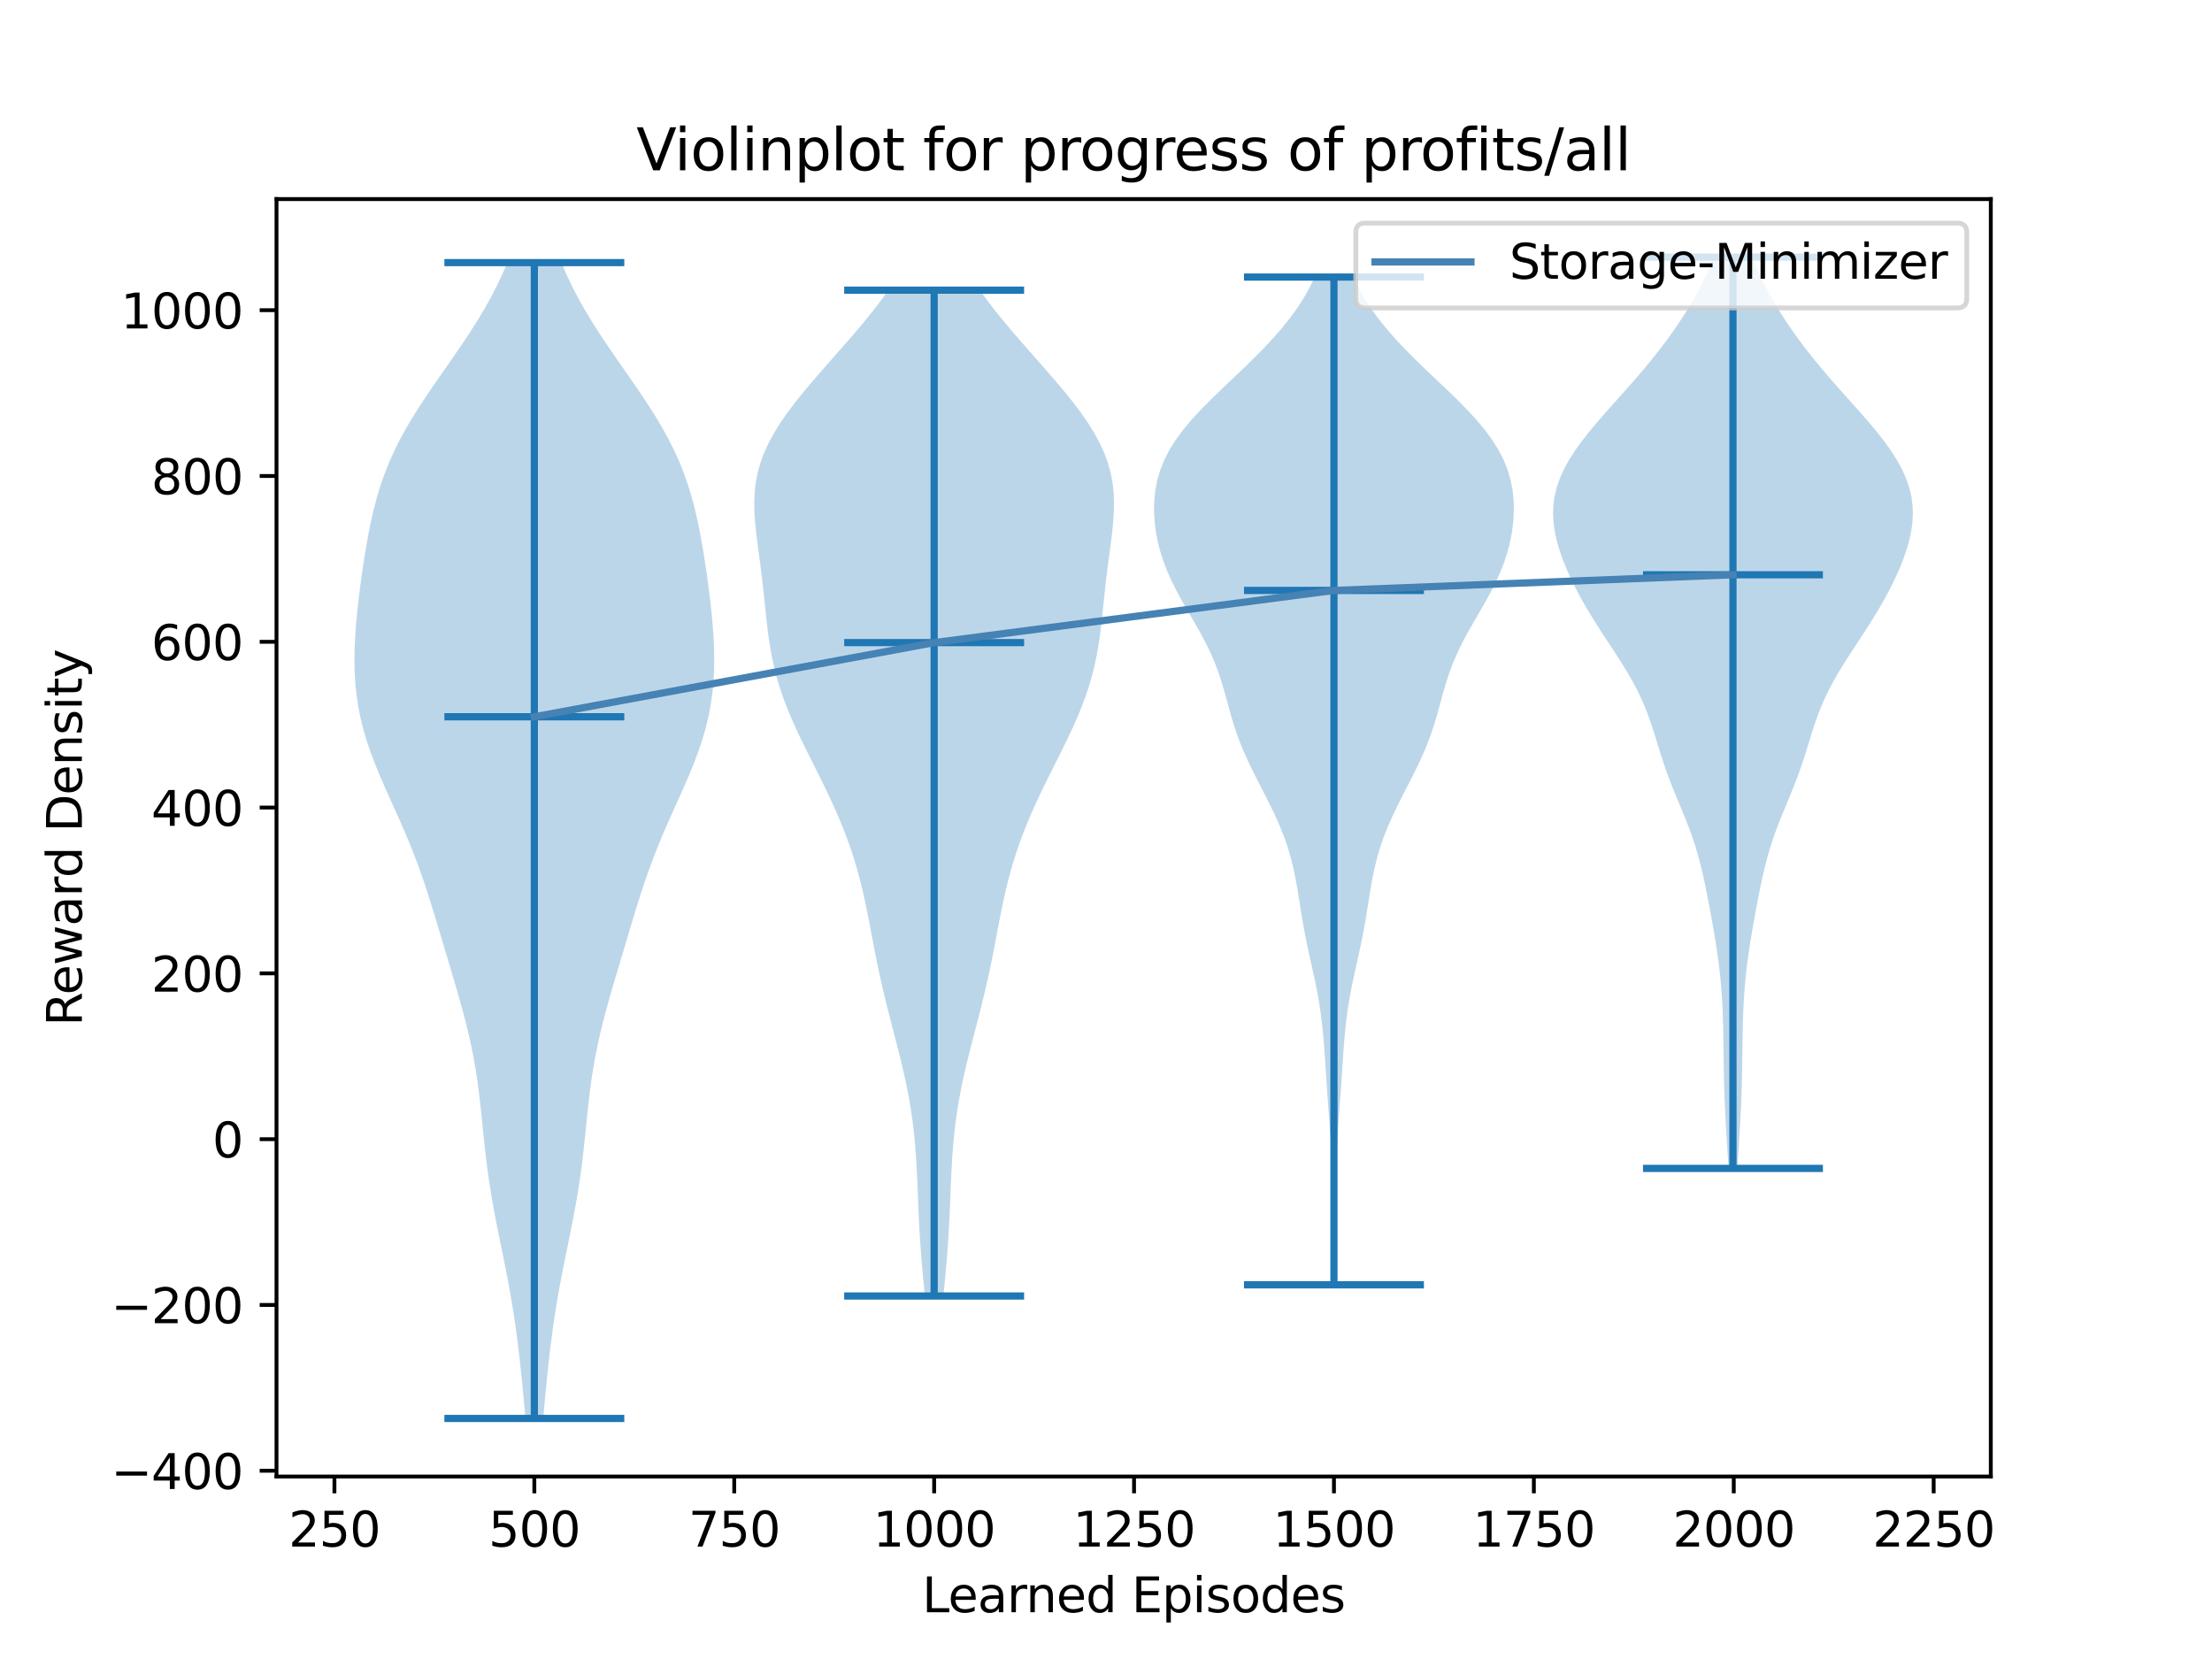 <?xml version="1.0" encoding="utf-8" standalone="no"?>
<!DOCTYPE svg PUBLIC "-//W3C//DTD SVG 1.1//EN"
  "http://www.w3.org/Graphics/SVG/1.1/DTD/svg11.dtd">
<svg xmlns:xlink="http://www.w3.org/1999/xlink" width="460.8pt" height="345.6pt" viewBox="0 0 460.8 345.6" xmlns="http://www.w3.org/2000/svg" version="1.1">
 <defs>
  <style type="text/css">*{stroke-linejoin: round; stroke-linecap: butt}</style>
 </defs>
 <g id="figure_1">
  <g id="patch_1">
   <path d="M 0 345.6 
L 460.8 345.6 
L 460.8 0 
L 0 0 
z
" style="fill: #ffffff"/>
  </g>
  <g id="axes_1">
   <g id="patch_2">
    <path d="M 57.6 307.584 
L 414.72 307.584 
L 414.72 41.472 
L 57.6 41.472 
z
" style="fill: #ffffff"/>
   </g>
   <g id="PolyCollection_1">
    <path d="M 113.164 295.488 
L 109.46 295.488 
L 109.244 293.056 
L 109.02 290.624 
L 108.785 288.192 
L 108.538 285.76 
L 108.275 283.327 
L 107.993 280.895 
L 107.686 278.463 
L 107.353 276.031 
L 106.99 273.599 
L 106.596 271.167 
L 106.172 268.735 
L 105.72 266.303 
L 105.246 263.87 
L 104.756 261.438 
L 104.259 259.006 
L 103.766 256.574 
L 103.285 254.142 
L 102.827 251.71 
L 102.399 249.278 
L 102.006 246.846 
L 101.652 244.413 
L 101.334 241.981 
L 101.049 239.549 
L 100.788 237.117 
L 100.539 234.685 
L 100.292 232.253 
L 100.03 229.821 
L 99.742 227.389 
L 99.415 224.956 
L 99.039 222.524 
L 98.608 220.092 
L 98.12 217.66 
L 97.575 215.228 
L 96.979 212.796 
L 96.338 210.364 
L 95.661 207.932 
L 94.96 205.499 
L 94.242 203.067 
L 93.517 200.635 
L 92.791 198.203 
L 92.064 195.771 
L 91.336 193.339 
L 90.602 190.907 
L 89.855 188.475 
L 89.084 186.042 
L 88.279 183.61 
L 87.43 181.178 
L 86.53 178.746 
L 85.575 176.314 
L 84.568 173.882 
L 83.516 171.45 
L 82.432 169.018 
L 81.335 166.585 
L 80.245 164.153 
L 79.186 161.721 
L 78.183 159.289 
L 77.256 156.857 
L 76.425 154.425 
L 75.703 151.993 
L 75.1 149.561 
L 74.618 147.128 
L 74.258 144.696 
L 74.012 142.264 
L 73.874 139.832 
L 73.833 137.4 
L 73.876 134.968 
L 73.991 132.536 
L 74.167 130.104 
L 74.392 127.671 
L 74.657 125.239 
L 74.954 122.807 
L 75.278 120.375 
L 75.628 117.943 
L 76.005 115.511 
L 76.414 113.079 
L 76.863 110.647 
L 77.365 108.214 
L 77.934 105.782 
L 78.584 103.35 
L 79.332 100.918 
L 80.191 98.486 
L 81.17 96.054 
L 82.277 93.622 
L 83.51 91.19 
L 84.864 88.757 
L 86.328 86.325 
L 87.883 83.893 
L 89.511 81.461 
L 91.185 79.029 
L 92.881 76.597 
L 94.574 74.165 
L 96.239 71.733 
L 97.853 69.3 
L 99.399 66.868 
L 100.86 64.436 
L 102.225 62.004 
L 103.485 59.572 
L 104.634 57.14 
L 105.671 54.708 
L 116.953 54.708 
L 116.953 54.708 
L 117.99 57.14 
L 119.139 59.572 
L 120.399 62.004 
L 121.764 64.436 
L 123.225 66.868 
L 124.771 69.3 
L 126.386 71.733 
L 128.05 74.165 
L 129.743 76.597 
L 131.439 79.029 
L 133.113 81.461 
L 134.741 83.893 
L 136.297 86.325 
L 137.76 88.757 
L 139.114 91.19 
L 140.348 93.622 
L 141.454 96.054 
L 142.433 98.486 
L 143.292 100.918 
L 144.04 103.35 
L 144.69 105.782 
L 145.259 108.214 
L 145.761 110.647 
L 146.21 113.079 
L 146.619 115.511 
L 146.996 117.943 
L 147.346 120.375 
L 147.67 122.807 
L 147.968 125.239 
L 148.232 127.671 
L 148.457 130.104 
L 148.633 132.536 
L 148.748 134.968 
L 148.791 137.4 
L 148.75 139.832 
L 148.612 142.264 
L 148.366 144.696 
L 148.006 147.128 
L 147.524 149.561 
L 146.921 151.993 
L 146.199 154.425 
L 145.368 156.857 
L 144.441 159.289 
L 143.438 161.721 
L 142.38 164.153 
L 141.29 166.585 
L 140.192 169.018 
L 139.108 171.45 
L 138.056 173.882 
L 137.049 176.314 
L 136.095 178.746 
L 135.194 181.178 
L 134.345 183.61 
L 133.54 186.042 
L 132.769 188.475 
L 132.022 190.907 
L 131.288 193.339 
L 130.56 195.771 
L 129.834 198.203 
L 129.107 200.635 
L 128.382 203.067 
L 127.665 205.499 
L 126.963 207.932 
L 126.287 210.364 
L 125.645 212.796 
L 125.049 215.228 
L 124.504 217.66 
L 124.016 220.092 
L 123.585 222.524 
L 123.209 224.956 
L 122.882 227.389 
L 122.594 229.821 
L 122.333 232.253 
L 122.085 234.685 
L 121.837 237.117 
L 121.575 239.549 
L 121.29 241.981 
L 120.973 244.413 
L 120.618 246.846 
L 120.226 249.278 
L 119.798 251.71 
L 119.339 254.142 
L 118.859 256.574 
L 118.365 259.006 
L 117.868 261.438 
L 117.379 263.87 
L 116.904 266.303 
L 116.452 268.735 
L 116.028 271.167 
L 115.634 273.599 
L 115.271 276.031 
L 114.938 278.463 
L 114.632 280.895 
L 114.349 283.327 
L 114.086 285.76 
L 113.839 288.192 
L 113.604 290.624 
L 113.38 293.056 
L 113.164 295.488 
z
" clip-path="url(#p24617e0f2f)" style="fill: #1f77b4; fill-opacity: 0.3"/>
   </g>
   <g id="PolyCollection_2">
    <path d="M 196.526 269.982 
L 192.673 269.982 
L 192.464 267.865 
L 192.262 265.749 
L 192.072 263.632 
L 191.897 261.516 
L 191.74 259.399 
L 191.602 257.282 
L 191.482 255.166 
L 191.379 253.049 
L 191.287 250.933 
L 191.202 248.816 
L 191.116 246.7 
L 191.022 244.583 
L 190.912 242.466 
L 190.777 240.35 
L 190.611 238.233 
L 190.407 236.117 
L 190.16 234 
L 189.869 231.884 
L 189.531 229.767 
L 189.147 227.65 
L 188.721 225.534 
L 188.257 223.417 
L 187.76 221.301 
L 187.237 219.184 
L 186.697 217.067 
L 186.147 214.951 
L 185.596 212.834 
L 185.052 210.718 
L 184.522 208.601 
L 184.011 206.485 
L 183.524 204.368 
L 183.06 202.251 
L 182.621 200.135 
L 182.201 198.018 
L 181.795 195.902 
L 181.394 193.785 
L 180.99 191.669 
L 180.571 189.552 
L 180.127 187.435 
L 179.648 185.319 
L 179.126 183.202 
L 178.552 181.086 
L 177.922 178.969 
L 177.232 176.853 
L 176.481 174.736 
L 175.67 172.619 
L 174.801 170.503 
L 173.879 168.386 
L 172.909 166.27 
L 171.9 164.153 
L 170.861 162.037 
L 169.804 159.92 
L 168.741 157.803 
L 167.687 155.687 
L 166.657 153.57 
L 165.666 151.454 
L 164.728 149.337 
L 163.857 147.221 
L 163.063 145.104 
L 162.354 142.987 
L 161.734 140.871 
L 161.202 138.754 
L 160.754 136.638 
L 160.38 134.521 
L 160.067 132.405 
L 159.802 130.288 
L 159.568 128.171 
L 159.348 126.055 
L 159.128 123.938 
L 158.897 121.822 
L 158.648 119.705 
L 158.381 117.589 
L 158.1 115.472 
L 157.818 113.355 
L 157.554 111.239 
L 157.33 109.122 
L 157.176 107.006 
L 157.12 104.889 
L 157.191 102.772 
L 157.416 100.656 
L 157.815 98.539 
L 158.401 96.423 
L 159.183 94.306 
L 160.158 92.19 
L 161.317 90.073 
L 162.644 87.956 
L 164.12 85.84 
L 165.722 83.723 
L 167.424 81.607 
L 169.203 79.49 
L 171.034 77.374 
L 172.894 75.257 
L 174.762 73.14 
L 176.618 71.024 
L 178.442 68.907 
L 180.217 66.791 
L 181.923 64.674 
L 183.546 62.558 
L 185.07 60.441 
L 204.13 60.441 
L 204.13 60.441 
L 205.653 62.558 
L 207.276 64.674 
L 208.983 66.791 
L 210.757 68.907 
L 212.581 71.024 
L 214.437 73.14 
L 216.305 75.257 
L 218.165 77.374 
L 219.996 79.49 
L 221.775 81.607 
L 223.477 83.723 
L 225.079 85.84 
L 226.555 87.956 
L 227.883 90.073 
L 229.041 92.19 
L 230.016 94.306 
L 230.798 96.423 
L 231.385 98.539 
L 231.783 100.656 
L 232.008 102.772 
L 232.079 104.889 
L 232.023 107.006 
L 231.869 109.122 
L 231.645 111.239 
L 231.381 113.355 
L 231.099 115.472 
L 230.818 117.589 
L 230.551 119.705 
L 230.302 121.822 
L 230.071 123.938 
L 229.851 126.055 
L 229.631 128.171 
L 229.397 130.288 
L 229.132 132.405 
L 228.819 134.521 
L 228.445 136.638 
L 227.997 138.754 
L 227.465 140.871 
L 226.845 142.987 
L 226.136 145.104 
L 225.343 147.221 
L 224.471 149.337 
L 223.534 151.454 
L 222.542 153.57 
L 221.512 155.687 
L 220.458 157.803 
L 219.396 159.92 
L 218.338 162.037 
L 217.299 164.153 
L 216.29 166.27 
L 215.321 168.386 
L 214.398 170.503 
L 213.529 172.619 
L 212.718 174.736 
L 211.967 176.853 
L 211.277 178.969 
L 210.647 181.086 
L 210.073 183.202 
L 209.551 185.319 
L 209.072 187.435 
L 208.628 189.552 
L 208.209 191.669 
L 207.805 193.785 
L 207.405 195.902 
L 206.998 198.018 
L 206.579 200.135 
L 206.139 202.251 
L 205.676 204.368 
L 205.188 206.485 
L 204.677 208.601 
L 204.147 210.718 
L 203.603 212.834 
L 203.052 214.951 
L 202.502 217.067 
L 201.962 219.184 
L 201.439 221.301 
L 200.942 223.417 
L 200.478 225.534 
L 200.052 227.65 
L 199.668 229.767 
L 199.33 231.884 
L 199.039 234 
L 198.792 236.117 
L 198.588 238.233 
L 198.422 240.35 
L 198.287 242.466 
L 198.177 244.583 
L 198.083 246.7 
L 197.997 248.816 
L 197.912 250.933 
L 197.82 253.049 
L 197.717 255.166 
L 197.597 257.282 
L 197.459 259.399 
L 197.302 261.516 
L 197.127 263.632 
L 196.937 265.749 
L 196.735 267.865 
L 196.526 269.982 
z
" clip-path="url(#p24617e0f2f)" style="fill: #1f77b4; fill-opacity: 0.3"/>
   </g>
   <g id="PolyCollection_3">
    <path d="M 278.323 267.651 
L 277.451 267.651 
L 277.457 265.53 
L 277.476 263.409 
L 277.504 261.289 
L 277.539 259.168 
L 277.575 257.048 
L 277.607 254.927 
L 277.629 252.806 
L 277.636 250.686 
L 277.625 248.565 
L 277.593 246.445 
L 277.536 244.324 
L 277.456 242.204 
L 277.352 240.083 
L 277.229 237.962 
L 277.088 235.842 
L 276.937 233.721 
L 276.78 231.601 
L 276.624 229.48 
L 276.471 227.359 
L 276.326 225.239 
L 276.185 223.118 
L 276.046 220.998 
L 275.9 218.877 
L 275.737 216.756 
L 275.545 214.636 
L 275.312 212.515 
L 275.03 210.395 
L 274.693 208.274 
L 274.305 206.154 
L 273.873 204.033 
L 273.412 201.912 
L 272.939 199.792 
L 272.473 197.671 
L 272.032 195.551 
L 271.623 193.43 
L 271.251 191.309 
L 270.906 189.189 
L 270.572 187.068 
L 270.227 184.948 
L 269.845 182.827 
L 269.4 180.707 
L 268.87 178.586 
L 268.241 176.465 
L 267.506 174.345 
L 266.665 172.224 
L 265.731 170.104 
L 264.719 167.983 
L 263.654 165.862 
L 262.564 163.742 
L 261.48 161.621 
L 260.432 159.501 
L 259.448 157.38 
L 258.548 155.259 
L 257.743 153.139 
L 257.031 151.018 
L 256.396 148.898 
L 255.81 146.777 
L 255.233 144.657 
L 254.624 142.536 
L 253.944 140.415 
L 253.161 138.295 
L 252.258 136.174 
L 251.234 134.054 
L 250.107 131.933 
L 248.907 129.812 
L 247.674 127.692 
L 246.452 125.571 
L 245.284 123.451 
L 244.205 121.33 
L 243.243 119.21 
L 242.414 117.089 
L 241.727 114.968 
L 241.183 112.848 
L 240.781 110.727 
L 240.522 108.607 
L 240.408 106.486 
L 240.448 104.365 
L 240.658 102.245 
L 241.057 100.124 
L 241.667 98.004 
L 242.505 95.883 
L 243.586 93.762 
L 244.912 91.642 
L 246.475 89.521 
L 248.253 87.401 
L 250.213 85.28 
L 252.313 83.16 
L 254.505 81.039 
L 256.739 78.918 
L 258.969 76.798 
L 261.151 74.677 
L 263.248 72.557 
L 265.23 70.436 
L 267.075 68.315 
L 268.768 66.195 
L 270.297 64.074 
L 271.658 61.954 
L 272.85 59.833 
L 273.877 57.713 
L 281.897 57.713 
L 281.897 57.713 
L 282.924 59.833 
L 284.116 61.954 
L 285.477 64.074 
L 287.006 66.195 
L 288.699 68.315 
L 290.544 70.436 
L 292.526 72.557 
L 294.623 74.677 
L 296.805 76.798 
L 299.035 78.918 
L 301.269 81.039 
L 303.461 83.16 
L 305.561 85.28 
L 307.521 87.401 
L 309.299 89.521 
L 310.862 91.642 
L 312.188 93.762 
L 313.269 95.883 
L 314.107 98.004 
L 314.717 100.124 
L 315.116 102.245 
L 315.326 104.365 
L 315.366 106.486 
L 315.252 108.607 
L 314.993 110.727 
L 314.591 112.848 
L 314.047 114.968 
L 313.36 117.089 
L 312.531 119.21 
L 311.569 121.33 
L 310.49 123.451 
L 309.322 125.571 
L 308.1 127.692 
L 306.867 129.812 
L 305.667 131.933 
L 304.54 134.054 
L 303.516 136.174 
L 302.613 138.295 
L 301.83 140.415 
L 301.15 142.536 
L 300.541 144.657 
L 299.965 146.777 
L 299.378 148.898 
L 298.743 151.018 
L 298.031 153.139 
L 297.226 155.259 
L 296.326 157.38 
L 295.342 159.501 
L 294.294 161.621 
L 293.21 163.742 
L 292.12 165.862 
L 291.055 167.983 
L 290.043 170.104 
L 289.109 172.224 
L 288.268 174.345 
L 287.533 176.465 
L 286.904 178.586 
L 286.374 180.707 
L 285.929 182.827 
L 285.547 184.948 
L 285.202 187.068 
L 284.868 189.189 
L 284.523 191.309 
L 284.151 193.43 
L 283.743 195.551 
L 283.301 197.671 
L 282.835 199.792 
L 282.362 201.912 
L 281.901 204.033 
L 281.469 206.154 
L 281.081 208.274 
L 280.744 210.395 
L 280.462 212.515 
L 280.229 214.636 
L 280.037 216.756 
L 279.874 218.877 
L 279.728 220.998 
L 279.589 223.118 
L 279.448 225.239 
L 279.303 227.359 
L 279.15 229.48 
L 278.994 231.601 
L 278.837 233.721 
L 278.686 235.842 
L 278.546 237.962 
L 278.422 240.083 
L 278.318 242.204 
L 278.238 244.324 
L 278.181 246.445 
L 278.149 248.565 
L 278.138 250.686 
L 278.145 252.806 
L 278.167 254.927 
L 278.199 257.048 
L 278.235 259.168 
L 278.27 261.289 
L 278.298 263.409 
L 278.317 265.53 
L 278.323 267.651 
z
" clip-path="url(#p24617e0f2f)" style="fill: #1f77b4; fill-opacity: 0.3"/>
   </g>
   <g id="PolyCollection_4">
    <path d="M 361.928 243.405 
L 360.087 243.405 
L 359.967 241.487 
L 359.846 239.57 
L 359.725 237.652 
L 359.608 235.735 
L 359.497 233.817 
L 359.396 231.9 
L 359.307 229.982 
L 359.232 228.065 
L 359.17 226.147 
L 359.123 224.23 
L 359.087 222.312 
L 359.06 220.394 
L 359.036 218.477 
L 359.011 216.559 
L 358.978 214.642 
L 358.932 212.724 
L 358.866 210.807 
L 358.776 208.889 
L 358.658 206.972 
L 358.507 205.054 
L 358.322 203.137 
L 358.104 201.219 
L 357.853 199.301 
L 357.572 197.384 
L 357.267 195.466 
L 356.941 193.549 
L 356.601 191.631 
L 356.25 189.714 
L 355.888 187.796 
L 355.515 185.879 
L 355.123 183.961 
L 354.704 182.044 
L 354.246 180.126 
L 353.737 178.208 
L 353.169 176.291 
L 352.536 174.373 
L 351.841 172.456 
L 351.093 170.538 
L 350.309 168.621 
L 349.511 166.703 
L 348.721 164.786 
L 347.959 162.868 
L 347.242 160.951 
L 346.573 159.033 
L 345.949 157.115 
L 345.355 155.198 
L 344.767 153.28 
L 344.158 151.363 
L 343.5 149.445 
L 342.768 147.528 
L 341.945 145.61 
L 341.022 143.693 
L 340 141.775 
L 338.888 139.858 
L 337.705 137.94 
L 336.472 136.022 
L 335.214 134.105 
L 333.956 132.187 
L 332.719 130.27 
L 331.52 128.352 
L 330.372 126.435 
L 329.285 124.517 
L 328.265 122.6 
L 327.317 120.682 
L 326.446 118.765 
L 325.661 116.847 
L 324.973 114.929 
L 324.398 113.012 
L 323.953 111.094 
L 323.657 109.177 
L 323.529 107.259 
L 323.586 105.342 
L 323.84 103.424 
L 324.3 101.507 
L 324.967 99.589 
L 325.835 97.672 
L 326.893 95.754 
L 328.123 93.836 
L 329.503 91.919 
L 331.006 90.001 
L 332.605 88.084 
L 334.27 86.166 
L 335.974 84.249 
L 337.69 82.331 
L 339.394 80.414 
L 341.069 78.496 
L 342.7 76.579 
L 344.275 74.661 
L 345.789 72.743 
L 347.236 70.826 
L 348.616 68.908 
L 349.926 66.991 
L 351.166 65.073 
L 352.334 63.156 
L 353.428 61.238 
L 354.445 59.321 
L 355.383 57.403 
L 356.238 55.486 
L 357.011 53.568 
L 365.005 53.568 
L 365.005 53.568 
L 365.777 55.486 
L 366.633 57.403 
L 367.571 59.321 
L 368.588 61.238 
L 369.681 63.156 
L 370.849 65.073 
L 372.089 66.991 
L 373.4 68.908 
L 374.779 70.826 
L 376.227 72.743 
L 377.741 74.661 
L 379.316 76.579 
L 380.947 78.496 
L 382.621 80.414 
L 384.326 82.331 
L 386.042 84.249 
L 387.746 86.166 
L 389.411 88.084 
L 391.01 90.001 
L 392.513 91.919 
L 393.893 93.836 
L 395.123 95.754 
L 396.181 97.672 
L 397.049 99.589 
L 397.715 101.507 
L 398.176 103.424 
L 398.43 105.342 
L 398.487 107.259 
L 398.359 109.177 
L 398.063 111.094 
L 397.618 113.012 
L 397.043 114.929 
L 396.355 116.847 
L 395.57 118.765 
L 394.699 120.682 
L 393.751 122.6 
L 392.73 124.517 
L 391.643 126.435 
L 390.496 128.352 
L 389.297 130.27 
L 388.06 132.187 
L 386.802 134.105 
L 385.544 136.022 
L 384.311 137.94 
L 383.128 139.858 
L 382.016 141.775 
L 380.994 143.693 
L 380.071 145.61 
L 379.248 147.528 
L 378.516 149.445 
L 377.858 151.363 
L 377.249 153.28 
L 376.661 155.198 
L 376.066 157.115 
L 375.442 159.033 
L 374.774 160.951 
L 374.056 162.868 
L 373.295 164.786 
L 372.505 166.703 
L 371.706 168.621 
L 370.923 170.538 
L 370.175 172.456 
L 369.48 174.373 
L 368.847 176.291 
L 368.279 178.208 
L 367.77 180.126 
L 367.312 182.044 
L 366.893 183.961 
L 366.501 185.879 
L 366.127 187.796 
L 365.766 189.714 
L 365.415 191.631 
L 365.075 193.549 
L 364.749 195.466 
L 364.444 197.384 
L 364.163 199.301 
L 363.912 201.219 
L 363.694 203.137 
L 363.509 205.054 
L 363.358 206.972 
L 363.239 208.889 
L 363.15 210.807 
L 363.084 212.724 
L 363.038 214.642 
L 363.005 216.559 
L 362.98 218.477 
L 362.956 220.394 
L 362.929 222.312 
L 362.893 224.23 
L 362.845 226.147 
L 362.784 228.065 
L 362.709 229.982 
L 362.62 231.9 
L 362.519 233.817 
L 362.408 235.735 
L 362.291 237.652 
L 362.17 239.57 
L 362.049 241.487 
L 361.928 243.405 
z
" clip-path="url(#p24617e0f2f)" style="fill: #1f77b4; fill-opacity: 0.3"/>
   </g>
   <g id="matplotlib.axis_1">
    <g id="xtick_1">
     <g id="line2d_1">
      <defs>
       <path id="mc6d4da9d7a" d="M 0 0 
L 0 3.5 
" style="stroke: #000000; stroke-width: 0.8"/>
      </defs>
      <g>
       <use xlink:href="#mc6d4da9d7a" x="69.668" y="307.584" style="stroke: #000000; stroke-width: 0.8"/>
      </g>
     </g>
     <g id="text_1">
      <!-- 250 -->
      <g transform="translate(60.125 322.182)scale(0.1 -0.1)">
       <defs>
        <path id="DejaVuSans-32" d="M 1228 531 
L 3431 531 
L 3431 0 
L 469 0 
L 469 531 
Q 828 903 1448 1529 
Q 2069 2156 2228 2338 
Q 2531 2678 2651 2914 
Q 2772 3150 2772 3378 
Q 2772 3750 2511 3984 
Q 2250 4219 1831 4219 
Q 1534 4219 1204 4116 
Q 875 4013 500 3803 
L 500 4441 
Q 881 4594 1212 4672 
Q 1544 4750 1819 4750 
Q 2544 4750 2975 4387 
Q 3406 4025 3406 3419 
Q 3406 3131 3298 2873 
Q 3191 2616 2906 2266 
Q 2828 2175 2409 1742 
Q 1991 1309 1228 531 
z
" transform="scale(0.016)"/>
        <path id="DejaVuSans-35" d="M 691 4666 
L 3169 4666 
L 3169 4134 
L 1269 4134 
L 1269 2991 
Q 1406 3038 1543 3061 
Q 1681 3084 1819 3084 
Q 2600 3084 3056 2656 
Q 3513 2228 3513 1497 
Q 3513 744 3044 326 
Q 2575 -91 1722 -91 
Q 1428 -91 1123 -41 
Q 819 9 494 109 
L 494 744 
Q 775 591 1075 516 
Q 1375 441 1709 441 
Q 2250 441 2565 725 
Q 2881 1009 2881 1497 
Q 2881 1984 2565 2268 
Q 2250 2553 1709 2553 
Q 1456 2553 1204 2497 
Q 953 2441 691 2322 
L 691 4666 
z
" transform="scale(0.016)"/>
        <path id="DejaVuSans-30" d="M 2034 4250 
Q 1547 4250 1301 3770 
Q 1056 3291 1056 2328 
Q 1056 1369 1301 889 
Q 1547 409 2034 409 
Q 2525 409 2770 889 
Q 3016 1369 3016 2328 
Q 3016 3291 2770 3770 
Q 2525 4250 2034 4250 
z
M 2034 4750 
Q 2819 4750 3233 4129 
Q 3647 3509 3647 2328 
Q 3647 1150 3233 529 
Q 2819 -91 2034 -91 
Q 1250 -91 836 529 
Q 422 1150 422 2328 
Q 422 3509 836 4129 
Q 1250 4750 2034 4750 
z
" transform="scale(0.016)"/>
       </defs>
       <use xlink:href="#DejaVuSans-32"/>
       <use xlink:href="#DejaVuSans-35" x="63.623"/>
       <use xlink:href="#DejaVuSans-30" x="127.246"/>
      </g>
     </g>
    </g>
    <g id="xtick_2">
     <g id="line2d_2">
      <g>
       <use xlink:href="#mc6d4da9d7a" x="111.312" y="307.584" style="stroke: #000000; stroke-width: 0.8"/>
      </g>
     </g>
     <g id="text_2">
      <!-- 500 -->
      <g transform="translate(101.768 322.182)scale(0.1 -0.1)">
       <use xlink:href="#DejaVuSans-35"/>
       <use xlink:href="#DejaVuSans-30" x="63.623"/>
       <use xlink:href="#DejaVuSans-30" x="127.246"/>
      </g>
     </g>
    </g>
    <g id="xtick_3">
     <g id="line2d_3">
      <g>
       <use xlink:href="#mc6d4da9d7a" x="152.956" y="307.584" style="stroke: #000000; stroke-width: 0.8"/>
      </g>
     </g>
     <g id="text_3">
      <!-- 750 -->
      <g transform="translate(143.412 322.182)scale(0.1 -0.1)">
       <defs>
        <path id="DejaVuSans-37" d="M 525 4666 
L 3525 4666 
L 3525 4397 
L 1831 0 
L 1172 0 
L 2766 4134 
L 525 4134 
L 525 4666 
z
" transform="scale(0.016)"/>
       </defs>
       <use xlink:href="#DejaVuSans-37"/>
       <use xlink:href="#DejaVuSans-35" x="63.623"/>
       <use xlink:href="#DejaVuSans-30" x="127.246"/>
      </g>
     </g>
    </g>
    <g id="xtick_4">
     <g id="line2d_4">
      <g>
       <use xlink:href="#mc6d4da9d7a" x="194.6" y="307.584" style="stroke: #000000; stroke-width: 0.8"/>
      </g>
     </g>
     <g id="text_4">
      <!-- 1000 -->
      <g transform="translate(181.875 322.182)scale(0.1 -0.1)">
       <defs>
        <path id="DejaVuSans-31" d="M 794 531 
L 1825 531 
L 1825 4091 
L 703 3866 
L 703 4441 
L 1819 4666 
L 2450 4666 
L 2450 531 
L 3481 531 
L 3481 0 
L 794 0 
L 794 531 
z
" transform="scale(0.016)"/>
       </defs>
       <use xlink:href="#DejaVuSans-31"/>
       <use xlink:href="#DejaVuSans-30" x="63.623"/>
       <use xlink:href="#DejaVuSans-30" x="127.246"/>
       <use xlink:href="#DejaVuSans-30" x="190.869"/>
      </g>
     </g>
    </g>
    <g id="xtick_5">
     <g id="line2d_5">
      <g>
       <use xlink:href="#mc6d4da9d7a" x="236.243" y="307.584" style="stroke: #000000; stroke-width: 0.8"/>
      </g>
     </g>
     <g id="text_5">
      <!-- 1250 -->
      <g transform="translate(223.518 322.182)scale(0.1 -0.1)">
       <use xlink:href="#DejaVuSans-31"/>
       <use xlink:href="#DejaVuSans-32" x="63.623"/>
       <use xlink:href="#DejaVuSans-35" x="127.246"/>
       <use xlink:href="#DejaVuSans-30" x="190.869"/>
      </g>
     </g>
    </g>
    <g id="xtick_6">
     <g id="line2d_6">
      <g>
       <use xlink:href="#mc6d4da9d7a" x="277.887" y="307.584" style="stroke: #000000; stroke-width: 0.8"/>
      </g>
     </g>
     <g id="text_6">
      <!-- 1500 -->
      <g transform="translate(265.162 322.182)scale(0.1 -0.1)">
       <use xlink:href="#DejaVuSans-31"/>
       <use xlink:href="#DejaVuSans-35" x="63.623"/>
       <use xlink:href="#DejaVuSans-30" x="127.246"/>
       <use xlink:href="#DejaVuSans-30" x="190.869"/>
      </g>
     </g>
    </g>
    <g id="xtick_7">
     <g id="line2d_7">
      <g>
       <use xlink:href="#mc6d4da9d7a" x="319.531" y="307.584" style="stroke: #000000; stroke-width: 0.8"/>
      </g>
     </g>
     <g id="text_7">
      <!-- 1750 -->
      <g transform="translate(306.806 322.182)scale(0.1 -0.1)">
       <use xlink:href="#DejaVuSans-31"/>
       <use xlink:href="#DejaVuSans-37" x="63.623"/>
       <use xlink:href="#DejaVuSans-35" x="127.246"/>
       <use xlink:href="#DejaVuSans-30" x="190.869"/>
      </g>
     </g>
    </g>
    <g id="xtick_8">
     <g id="line2d_8">
      <g>
       <use xlink:href="#mc6d4da9d7a" x="361.174" y="307.584" style="stroke: #000000; stroke-width: 0.8"/>
      </g>
     </g>
     <g id="text_8">
      <!-- 2000 -->
      <g transform="translate(348.449 322.182)scale(0.1 -0.1)">
       <use xlink:href="#DejaVuSans-32"/>
       <use xlink:href="#DejaVuSans-30" x="63.623"/>
       <use xlink:href="#DejaVuSans-30" x="127.246"/>
       <use xlink:href="#DejaVuSans-30" x="190.869"/>
      </g>
     </g>
    </g>
    <g id="xtick_9">
     <g id="line2d_9">
      <g>
       <use xlink:href="#mc6d4da9d7a" x="402.818" y="307.584" style="stroke: #000000; stroke-width: 0.8"/>
      </g>
     </g>
     <g id="text_9">
      <!-- 2250 -->
      <g transform="translate(390.093 322.182)scale(0.1 -0.1)">
       <use xlink:href="#DejaVuSans-32"/>
       <use xlink:href="#DejaVuSans-32" x="63.623"/>
       <use xlink:href="#DejaVuSans-35" x="127.246"/>
       <use xlink:href="#DejaVuSans-30" x="190.869"/>
      </g>
     </g>
    </g>
    <g id="text_10">
     <!-- Learned Episodes -->
     <g transform="translate(192.102 335.861)scale(0.1 -0.1)">
      <defs>
       <path id="DejaVuSans-4c" d="M 628 4666 
L 1259 4666 
L 1259 531 
L 3531 531 
L 3531 0 
L 628 0 
L 628 4666 
z
" transform="scale(0.016)"/>
       <path id="DejaVuSans-65" d="M 3597 1894 
L 3597 1613 
L 953 1613 
Q 991 1019 1311 708 
Q 1631 397 2203 397 
Q 2534 397 2845 478 
Q 3156 559 3463 722 
L 3463 178 
Q 3153 47 2828 -22 
Q 2503 -91 2169 -91 
Q 1331 -91 842 396 
Q 353 884 353 1716 
Q 353 2575 817 3079 
Q 1281 3584 2069 3584 
Q 2775 3584 3186 3129 
Q 3597 2675 3597 1894 
z
M 3022 2063 
Q 3016 2534 2758 2815 
Q 2500 3097 2075 3097 
Q 1594 3097 1305 2825 
Q 1016 2553 972 2059 
L 3022 2063 
z
" transform="scale(0.016)"/>
       <path id="DejaVuSans-61" d="M 2194 1759 
Q 1497 1759 1228 1600 
Q 959 1441 959 1056 
Q 959 750 1161 570 
Q 1363 391 1709 391 
Q 2188 391 2477 730 
Q 2766 1069 2766 1631 
L 2766 1759 
L 2194 1759 
z
M 3341 1997 
L 3341 0 
L 2766 0 
L 2766 531 
Q 2569 213 2275 61 
Q 1981 -91 1556 -91 
Q 1019 -91 701 211 
Q 384 513 384 1019 
Q 384 1609 779 1909 
Q 1175 2209 1959 2209 
L 2766 2209 
L 2766 2266 
Q 2766 2663 2505 2880 
Q 2244 3097 1772 3097 
Q 1472 3097 1187 3025 
Q 903 2953 641 2809 
L 641 3341 
Q 956 3463 1253 3523 
Q 1550 3584 1831 3584 
Q 2591 3584 2966 3190 
Q 3341 2797 3341 1997 
z
" transform="scale(0.016)"/>
       <path id="DejaVuSans-72" d="M 2631 2963 
Q 2534 3019 2420 3045 
Q 2306 3072 2169 3072 
Q 1681 3072 1420 2755 
Q 1159 2438 1159 1844 
L 1159 0 
L 581 0 
L 581 3500 
L 1159 3500 
L 1159 2956 
Q 1341 3275 1631 3429 
Q 1922 3584 2338 3584 
Q 2397 3584 2469 3576 
Q 2541 3569 2628 3553 
L 2631 2963 
z
" transform="scale(0.016)"/>
       <path id="DejaVuSans-6e" d="M 3513 2113 
L 3513 0 
L 2938 0 
L 2938 2094 
Q 2938 2591 2744 2837 
Q 2550 3084 2163 3084 
Q 1697 3084 1428 2787 
Q 1159 2491 1159 1978 
L 1159 0 
L 581 0 
L 581 3500 
L 1159 3500 
L 1159 2956 
Q 1366 3272 1645 3428 
Q 1925 3584 2291 3584 
Q 2894 3584 3203 3211 
Q 3513 2838 3513 2113 
z
" transform="scale(0.016)"/>
       <path id="DejaVuSans-64" d="M 2906 2969 
L 2906 4863 
L 3481 4863 
L 3481 0 
L 2906 0 
L 2906 525 
Q 2725 213 2448 61 
Q 2172 -91 1784 -91 
Q 1150 -91 751 415 
Q 353 922 353 1747 
Q 353 2572 751 3078 
Q 1150 3584 1784 3584 
Q 2172 3584 2448 3432 
Q 2725 3281 2906 2969 
z
M 947 1747 
Q 947 1113 1208 752 
Q 1469 391 1925 391 
Q 2381 391 2643 752 
Q 2906 1113 2906 1747 
Q 2906 2381 2643 2742 
Q 2381 3103 1925 3103 
Q 1469 3103 1208 2742 
Q 947 2381 947 1747 
z
" transform="scale(0.016)"/>
       <path id="DejaVuSans-20" transform="scale(0.016)"/>
       <path id="DejaVuSans-45" d="M 628 4666 
L 3578 4666 
L 3578 4134 
L 1259 4134 
L 1259 2753 
L 3481 2753 
L 3481 2222 
L 1259 2222 
L 1259 531 
L 3634 531 
L 3634 0 
L 628 0 
L 628 4666 
z
" transform="scale(0.016)"/>
       <path id="DejaVuSans-70" d="M 1159 525 
L 1159 -1331 
L 581 -1331 
L 581 3500 
L 1159 3500 
L 1159 2969 
Q 1341 3281 1617 3432 
Q 1894 3584 2278 3584 
Q 2916 3584 3314 3078 
Q 3713 2572 3713 1747 
Q 3713 922 3314 415 
Q 2916 -91 2278 -91 
Q 1894 -91 1617 61 
Q 1341 213 1159 525 
z
M 3116 1747 
Q 3116 2381 2855 2742 
Q 2594 3103 2138 3103 
Q 1681 3103 1420 2742 
Q 1159 2381 1159 1747 
Q 1159 1113 1420 752 
Q 1681 391 2138 391 
Q 2594 391 2855 752 
Q 3116 1113 3116 1747 
z
" transform="scale(0.016)"/>
       <path id="DejaVuSans-69" d="M 603 3500 
L 1178 3500 
L 1178 0 
L 603 0 
L 603 3500 
z
M 603 4863 
L 1178 4863 
L 1178 4134 
L 603 4134 
L 603 4863 
z
" transform="scale(0.016)"/>
       <path id="DejaVuSans-73" d="M 2834 3397 
L 2834 2853 
Q 2591 2978 2328 3040 
Q 2066 3103 1784 3103 
Q 1356 3103 1142 2972 
Q 928 2841 928 2578 
Q 928 2378 1081 2264 
Q 1234 2150 1697 2047 
L 1894 2003 
Q 2506 1872 2764 1633 
Q 3022 1394 3022 966 
Q 3022 478 2636 193 
Q 2250 -91 1575 -91 
Q 1294 -91 989 -36 
Q 684 19 347 128 
L 347 722 
Q 666 556 975 473 
Q 1284 391 1588 391 
Q 1994 391 2212 530 
Q 2431 669 2431 922 
Q 2431 1156 2273 1281 
Q 2116 1406 1581 1522 
L 1381 1569 
Q 847 1681 609 1914 
Q 372 2147 372 2553 
Q 372 3047 722 3315 
Q 1072 3584 1716 3584 
Q 2034 3584 2315 3537 
Q 2597 3491 2834 3397 
z
" transform="scale(0.016)"/>
       <path id="DejaVuSans-6f" d="M 1959 3097 
Q 1497 3097 1228 2736 
Q 959 2375 959 1747 
Q 959 1119 1226 758 
Q 1494 397 1959 397 
Q 2419 397 2687 759 
Q 2956 1122 2956 1747 
Q 2956 2369 2687 2733 
Q 2419 3097 1959 3097 
z
M 1959 3584 
Q 2709 3584 3137 3096 
Q 3566 2609 3566 1747 
Q 3566 888 3137 398 
Q 2709 -91 1959 -91 
Q 1206 -91 779 398 
Q 353 888 353 1747 
Q 353 2609 779 3096 
Q 1206 3584 1959 3584 
z
" transform="scale(0.016)"/>
      </defs>
      <use xlink:href="#DejaVuSans-4c"/>
      <use xlink:href="#DejaVuSans-65" x="53.963"/>
      <use xlink:href="#DejaVuSans-61" x="115.486"/>
      <use xlink:href="#DejaVuSans-72" x="176.766"/>
      <use xlink:href="#DejaVuSans-6e" x="216.129"/>
      <use xlink:href="#DejaVuSans-65" x="279.508"/>
      <use xlink:href="#DejaVuSans-64" x="341.031"/>
      <use xlink:href="#DejaVuSans-20" x="404.508"/>
      <use xlink:href="#DejaVuSans-45" x="436.295"/>
      <use xlink:href="#DejaVuSans-70" x="499.479"/>
      <use xlink:href="#DejaVuSans-69" x="562.955"/>
      <use xlink:href="#DejaVuSans-73" x="590.738"/>
      <use xlink:href="#DejaVuSans-6f" x="642.838"/>
      <use xlink:href="#DejaVuSans-64" x="704.02"/>
      <use xlink:href="#DejaVuSans-65" x="767.496"/>
      <use xlink:href="#DejaVuSans-73" x="829.02"/>
     </g>
    </g>
   </g>
   <g id="matplotlib.axis_2">
    <g id="ytick_1">
     <g id="line2d_10">
      <defs>
       <path id="ma95b8a92cf" d="M 0 0 
L -3.5 0 
" style="stroke: #000000; stroke-width: 0.8"/>
      </defs>
      <g>
       <use xlink:href="#ma95b8a92cf" x="57.6" y="306.385" style="stroke: #000000; stroke-width: 0.8"/>
      </g>
     </g>
     <g id="text_11">
      <!-- −400 -->
      <g transform="translate(23.133 310.184)scale(0.1 -0.1)">
       <defs>
        <path id="DejaVuSans-2212" d="M 678 2272 
L 4684 2272 
L 4684 1741 
L 678 1741 
L 678 2272 
z
" transform="scale(0.016)"/>
        <path id="DejaVuSans-34" d="M 2419 4116 
L 825 1625 
L 2419 1625 
L 2419 4116 
z
M 2253 4666 
L 3047 4666 
L 3047 1625 
L 3713 1625 
L 3713 1100 
L 3047 1100 
L 3047 0 
L 2419 0 
L 2419 1100 
L 313 1100 
L 313 1709 
L 2253 4666 
z
" transform="scale(0.016)"/>
       </defs>
       <use xlink:href="#DejaVuSans-2212"/>
       <use xlink:href="#DejaVuSans-34" x="83.789"/>
       <use xlink:href="#DejaVuSans-30" x="147.412"/>
       <use xlink:href="#DejaVuSans-30" x="211.035"/>
      </g>
     </g>
    </g>
    <g id="ytick_2">
     <g id="line2d_11">
      <g>
       <use xlink:href="#ma95b8a92cf" x="57.6" y="271.847" style="stroke: #000000; stroke-width: 0.8"/>
      </g>
     </g>
     <g id="text_12">
      <!-- −200 -->
      <g transform="translate(23.133 275.646)scale(0.1 -0.1)">
       <use xlink:href="#DejaVuSans-2212"/>
       <use xlink:href="#DejaVuSans-32" x="83.789"/>
       <use xlink:href="#DejaVuSans-30" x="147.412"/>
       <use xlink:href="#DejaVuSans-30" x="211.035"/>
      </g>
     </g>
    </g>
    <g id="ytick_3">
     <g id="line2d_12">
      <g>
       <use xlink:href="#ma95b8a92cf" x="57.6" y="237.309" style="stroke: #000000; stroke-width: 0.8"/>
      </g>
     </g>
     <g id="text_13">
      <!-- 0 -->
      <g transform="translate(44.237 241.108)scale(0.1 -0.1)">
       <use xlink:href="#DejaVuSans-30"/>
      </g>
     </g>
    </g>
    <g id="ytick_4">
     <g id="line2d_13">
      <g>
       <use xlink:href="#ma95b8a92cf" x="57.6" y="202.771" style="stroke: #000000; stroke-width: 0.8"/>
      </g>
     </g>
     <g id="text_14">
      <!-- 200 -->
      <g transform="translate(31.512 206.571)scale(0.1 -0.1)">
       <use xlink:href="#DejaVuSans-32"/>
       <use xlink:href="#DejaVuSans-30" x="63.623"/>
       <use xlink:href="#DejaVuSans-30" x="127.246"/>
      </g>
     </g>
    </g>
    <g id="ytick_5">
     <g id="line2d_14">
      <g>
       <use xlink:href="#ma95b8a92cf" x="57.6" y="168.233" style="stroke: #000000; stroke-width: 0.8"/>
      </g>
     </g>
     <g id="text_15">
      <!-- 400 -->
      <g transform="translate(31.512 172.033)scale(0.1 -0.1)">
       <use xlink:href="#DejaVuSans-34"/>
       <use xlink:href="#DejaVuSans-30" x="63.623"/>
       <use xlink:href="#DejaVuSans-30" x="127.246"/>
      </g>
     </g>
    </g>
    <g id="ytick_6">
     <g id="line2d_15">
      <g>
       <use xlink:href="#ma95b8a92cf" x="57.6" y="133.696" style="stroke: #000000; stroke-width: 0.8"/>
      </g>
     </g>
     <g id="text_16">
      <!-- 600 -->
      <g transform="translate(31.512 137.495)scale(0.1 -0.1)">
       <defs>
        <path id="DejaVuSans-36" d="M 2113 2584 
Q 1688 2584 1439 2293 
Q 1191 2003 1191 1497 
Q 1191 994 1439 701 
Q 1688 409 2113 409 
Q 2538 409 2786 701 
Q 3034 994 3034 1497 
Q 3034 2003 2786 2293 
Q 2538 2584 2113 2584 
z
M 3366 4563 
L 3366 3988 
Q 3128 4100 2886 4159 
Q 2644 4219 2406 4219 
Q 1781 4219 1451 3797 
Q 1122 3375 1075 2522 
Q 1259 2794 1537 2939 
Q 1816 3084 2150 3084 
Q 2853 3084 3261 2657 
Q 3669 2231 3669 1497 
Q 3669 778 3244 343 
Q 2819 -91 2113 -91 
Q 1303 -91 875 529 
Q 447 1150 447 2328 
Q 447 3434 972 4092 
Q 1497 4750 2381 4750 
Q 2619 4750 2861 4703 
Q 3103 4656 3366 4563 
z
" transform="scale(0.016)"/>
       </defs>
       <use xlink:href="#DejaVuSans-36"/>
       <use xlink:href="#DejaVuSans-30" x="63.623"/>
       <use xlink:href="#DejaVuSans-30" x="127.246"/>
      </g>
     </g>
    </g>
    <g id="ytick_7">
     <g id="line2d_16">
      <g>
       <use xlink:href="#ma95b8a92cf" x="57.6" y="99.158" style="stroke: #000000; stroke-width: 0.8"/>
      </g>
     </g>
     <g id="text_17">
      <!-- 800 -->
      <g transform="translate(31.512 102.957)scale(0.1 -0.1)">
       <defs>
        <path id="DejaVuSans-38" d="M 2034 2216 
Q 1584 2216 1326 1975 
Q 1069 1734 1069 1313 
Q 1069 891 1326 650 
Q 1584 409 2034 409 
Q 2484 409 2743 651 
Q 3003 894 3003 1313 
Q 3003 1734 2745 1975 
Q 2488 2216 2034 2216 
z
M 1403 2484 
Q 997 2584 770 2862 
Q 544 3141 544 3541 
Q 544 4100 942 4425 
Q 1341 4750 2034 4750 
Q 2731 4750 3128 4425 
Q 3525 4100 3525 3541 
Q 3525 3141 3298 2862 
Q 3072 2584 2669 2484 
Q 3125 2378 3379 2068 
Q 3634 1759 3634 1313 
Q 3634 634 3220 271 
Q 2806 -91 2034 -91 
Q 1263 -91 848 271 
Q 434 634 434 1313 
Q 434 1759 690 2068 
Q 947 2378 1403 2484 
z
M 1172 3481 
Q 1172 3119 1398 2916 
Q 1625 2713 2034 2713 
Q 2441 2713 2670 2916 
Q 2900 3119 2900 3481 
Q 2900 3844 2670 4047 
Q 2441 4250 2034 4250 
Q 1625 4250 1398 4047 
Q 1172 3844 1172 3481 
z
" transform="scale(0.016)"/>
       </defs>
       <use xlink:href="#DejaVuSans-38"/>
       <use xlink:href="#DejaVuSans-30" x="63.623"/>
       <use xlink:href="#DejaVuSans-30" x="127.246"/>
      </g>
     </g>
    </g>
    <g id="ytick_8">
     <g id="line2d_17">
      <g>
       <use xlink:href="#ma95b8a92cf" x="57.6" y="64.62" style="stroke: #000000; stroke-width: 0.8"/>
      </g>
     </g>
     <g id="text_18">
      <!-- 1000 -->
      <g transform="translate(25.15 68.419)scale(0.1 -0.1)">
       <use xlink:href="#DejaVuSans-31"/>
       <use xlink:href="#DejaVuSans-30" x="63.623"/>
       <use xlink:href="#DejaVuSans-30" x="127.246"/>
       <use xlink:href="#DejaVuSans-30" x="190.869"/>
      </g>
     </g>
    </g>
    <g id="text_19">
     <!-- Reward Density -->
     <g transform="translate(17.053 213.747)rotate(-90)scale(0.1 -0.1)">
      <defs>
       <path id="DejaVuSans-52" d="M 2841 2188 
Q 3044 2119 3236 1894 
Q 3428 1669 3622 1275 
L 4263 0 
L 3584 0 
L 2988 1197 
Q 2756 1666 2539 1819 
Q 2322 1972 1947 1972 
L 1259 1972 
L 1259 0 
L 628 0 
L 628 4666 
L 2053 4666 
Q 2853 4666 3247 4331 
Q 3641 3997 3641 3322 
Q 3641 2881 3436 2590 
Q 3231 2300 2841 2188 
z
M 1259 4147 
L 1259 2491 
L 2053 2491 
Q 2509 2491 2742 2702 
Q 2975 2913 2975 3322 
Q 2975 3731 2742 3939 
Q 2509 4147 2053 4147 
L 1259 4147 
z
" transform="scale(0.016)"/>
       <path id="DejaVuSans-77" d="M 269 3500 
L 844 3500 
L 1563 769 
L 2278 3500 
L 2956 3500 
L 3675 769 
L 4391 3500 
L 4966 3500 
L 4050 0 
L 3372 0 
L 2619 2869 
L 1863 0 
L 1184 0 
L 269 3500 
z
" transform="scale(0.016)"/>
       <path id="DejaVuSans-44" d="M 1259 4147 
L 1259 519 
L 2022 519 
Q 2988 519 3436 956 
Q 3884 1394 3884 2338 
Q 3884 3275 3436 3711 
Q 2988 4147 2022 4147 
L 1259 4147 
z
M 628 4666 
L 1925 4666 
Q 3281 4666 3915 4102 
Q 4550 3538 4550 2338 
Q 4550 1131 3912 565 
Q 3275 0 1925 0 
L 628 0 
L 628 4666 
z
" transform="scale(0.016)"/>
       <path id="DejaVuSans-74" d="M 1172 4494 
L 1172 3500 
L 2356 3500 
L 2356 3053 
L 1172 3053 
L 1172 1153 
Q 1172 725 1289 603 
Q 1406 481 1766 481 
L 2356 481 
L 2356 0 
L 1766 0 
Q 1100 0 847 248 
Q 594 497 594 1153 
L 594 3053 
L 172 3053 
L 172 3500 
L 594 3500 
L 594 4494 
L 1172 4494 
z
" transform="scale(0.016)"/>
       <path id="DejaVuSans-79" d="M 2059 -325 
Q 1816 -950 1584 -1140 
Q 1353 -1331 966 -1331 
L 506 -1331 
L 506 -850 
L 844 -850 
Q 1081 -850 1212 -737 
Q 1344 -625 1503 -206 
L 1606 56 
L 191 3500 
L 800 3500 
L 1894 763 
L 2988 3500 
L 3597 3500 
L 2059 -325 
z
" transform="scale(0.016)"/>
      </defs>
      <use xlink:href="#DejaVuSans-52"/>
      <use xlink:href="#DejaVuSans-65" x="64.982"/>
      <use xlink:href="#DejaVuSans-77" x="126.506"/>
      <use xlink:href="#DejaVuSans-61" x="208.293"/>
      <use xlink:href="#DejaVuSans-72" x="269.572"/>
      <use xlink:href="#DejaVuSans-64" x="308.936"/>
      <use xlink:href="#DejaVuSans-20" x="372.412"/>
      <use xlink:href="#DejaVuSans-44" x="404.199"/>
      <use xlink:href="#DejaVuSans-65" x="481.201"/>
      <use xlink:href="#DejaVuSans-6e" x="542.725"/>
      <use xlink:href="#DejaVuSans-73" x="606.104"/>
      <use xlink:href="#DejaVuSans-69" x="658.203"/>
      <use xlink:href="#DejaVuSans-74" x="685.986"/>
      <use xlink:href="#DejaVuSans-79" x="725.195"/>
     </g>
    </g>
   </g>
   <g id="LineCollection_1">
    <path d="M 92.572 149.317 
L 130.052 149.317 
" clip-path="url(#p24617e0f2f)" style="fill: none; stroke: #1f77b4; stroke-width: 1.5"/>
    <path d="M 175.86 133.87 
L 213.339 133.87 
" clip-path="url(#p24617e0f2f)" style="fill: none; stroke: #1f77b4; stroke-width: 1.5"/>
    <path d="M 259.147 122.997 
L 296.627 122.997 
" clip-path="url(#p24617e0f2f)" style="fill: none; stroke: #1f77b4; stroke-width: 1.5"/>
    <path d="M 342.268 119.737 
L 379.748 119.737 
" clip-path="url(#p24617e0f2f)" style="fill: none; stroke: #1f77b4; stroke-width: 1.5"/>
   </g>
   <g id="LineCollection_2">
    <path d="M 92.572 54.708 
L 130.052 54.708 
" clip-path="url(#p24617e0f2f)" style="fill: none; stroke: #1f77b4; stroke-width: 1.5"/>
    <path d="M 175.86 60.441 
L 213.339 60.441 
" clip-path="url(#p24617e0f2f)" style="fill: none; stroke: #1f77b4; stroke-width: 1.5"/>
    <path d="M 259.147 57.713 
L 296.627 57.713 
" clip-path="url(#p24617e0f2f)" style="fill: none; stroke: #1f77b4; stroke-width: 1.5"/>
    <path d="M 342.268 53.568 
L 379.748 53.568 
" clip-path="url(#p24617e0f2f)" style="fill: none; stroke: #1f77b4; stroke-width: 1.5"/>
   </g>
   <g id="LineCollection_3">
    <path d="M 92.572 295.488 
L 130.052 295.488 
" clip-path="url(#p24617e0f2f)" style="fill: none; stroke: #1f77b4; stroke-width: 1.5"/>
    <path d="M 175.86 269.982 
L 213.339 269.982 
" clip-path="url(#p24617e0f2f)" style="fill: none; stroke: #1f77b4; stroke-width: 1.5"/>
    <path d="M 259.147 267.651 
L 296.627 267.651 
" clip-path="url(#p24617e0f2f)" style="fill: none; stroke: #1f77b4; stroke-width: 1.5"/>
    <path d="M 342.268 243.405 
L 379.748 243.405 
" clip-path="url(#p24617e0f2f)" style="fill: none; stroke: #1f77b4; stroke-width: 1.5"/>
   </g>
   <g id="LineCollection_4">
    <path d="M 111.312 295.488 
L 111.312 54.708 
" clip-path="url(#p24617e0f2f)" style="fill: none; stroke: #1f77b4; stroke-width: 1.5"/>
    <path d="M 194.6 269.982 
L 194.6 60.441 
" clip-path="url(#p24617e0f2f)" style="fill: none; stroke: #1f77b4; stroke-width: 1.5"/>
    <path d="M 277.887 267.651 
L 277.887 57.713 
" clip-path="url(#p24617e0f2f)" style="fill: none; stroke: #1f77b4; stroke-width: 1.5"/>
    <path d="M 361.008 243.405 
L 361.008 53.568 
" clip-path="url(#p24617e0f2f)" style="fill: none; stroke: #1f77b4; stroke-width: 1.5"/>
   </g>
   <g id="line2d_18">
    <path d="M 111.312 149.317 
L 194.6 133.87 
L 277.887 122.997 
L 361.008 119.737 
" clip-path="url(#p24617e0f2f)" style="fill: none; stroke: #4682b4; stroke-width: 1.5; stroke-linecap: square"/>
   </g>
   <g id="patch_3">
    <path d="M 57.6 307.584 
L 57.6 41.472 
" style="fill: none; stroke: #000000; stroke-width: 0.8; stroke-linejoin: miter; stroke-linecap: square"/>
   </g>
   <g id="patch_4">
    <path d="M 414.72 307.584 
L 414.72 41.472 
" style="fill: none; stroke: #000000; stroke-width: 0.8; stroke-linejoin: miter; stroke-linecap: square"/>
   </g>
   <g id="patch_5">
    <path d="M 57.6 307.584 
L 414.72 307.584 
" style="fill: none; stroke: #000000; stroke-width: 0.8; stroke-linejoin: miter; stroke-linecap: square"/>
   </g>
   <g id="patch_6">
    <path d="M 57.6 41.472 
L 414.72 41.472 
" style="fill: none; stroke: #000000; stroke-width: 0.8; stroke-linejoin: miter; stroke-linecap: square"/>
   </g>
   <g id="text_20">
    <!-- Violinplot for progress of profits/all -->
    <g transform="translate(132.56 35.472)scale(0.12 -0.12)">
     <defs>
      <path id="DejaVuSans-56" d="M 1831 0 
L 50 4666 
L 709 4666 
L 2188 738 
L 3669 4666 
L 4325 4666 
L 2547 0 
L 1831 0 
z
" transform="scale(0.016)"/>
      <path id="DejaVuSans-6c" d="M 603 4863 
L 1178 4863 
L 1178 0 
L 603 0 
L 603 4863 
z
" transform="scale(0.016)"/>
      <path id="DejaVuSans-66" d="M 2375 4863 
L 2375 4384 
L 1825 4384 
Q 1516 4384 1395 4259 
Q 1275 4134 1275 3809 
L 1275 3500 
L 2222 3500 
L 2222 3053 
L 1275 3053 
L 1275 0 
L 697 0 
L 697 3053 
L 147 3053 
L 147 3500 
L 697 3500 
L 697 3744 
Q 697 4328 969 4595 
Q 1241 4863 1831 4863 
L 2375 4863 
z
" transform="scale(0.016)"/>
      <path id="DejaVuSans-67" d="M 2906 1791 
Q 2906 2416 2648 2759 
Q 2391 3103 1925 3103 
Q 1463 3103 1205 2759 
Q 947 2416 947 1791 
Q 947 1169 1205 825 
Q 1463 481 1925 481 
Q 2391 481 2648 825 
Q 2906 1169 2906 1791 
z
M 3481 434 
Q 3481 -459 3084 -895 
Q 2688 -1331 1869 -1331 
Q 1566 -1331 1297 -1286 
Q 1028 -1241 775 -1147 
L 775 -588 
Q 1028 -725 1275 -790 
Q 1522 -856 1778 -856 
Q 2344 -856 2625 -561 
Q 2906 -266 2906 331 
L 2906 616 
Q 2728 306 2450 153 
Q 2172 0 1784 0 
Q 1141 0 747 490 
Q 353 981 353 1791 
Q 353 2603 747 3093 
Q 1141 3584 1784 3584 
Q 2172 3584 2450 3431 
Q 2728 3278 2906 2969 
L 2906 3500 
L 3481 3500 
L 3481 434 
z
" transform="scale(0.016)"/>
      <path id="DejaVuSans-2f" d="M 1625 4666 
L 2156 4666 
L 531 -594 
L 0 -594 
L 1625 4666 
z
" transform="scale(0.016)"/>
     </defs>
     <use xlink:href="#DejaVuSans-56"/>
     <use xlink:href="#DejaVuSans-69" x="66.158"/>
     <use xlink:href="#DejaVuSans-6f" x="93.941"/>
     <use xlink:href="#DejaVuSans-6c" x="155.123"/>
     <use xlink:href="#DejaVuSans-69" x="182.906"/>
     <use xlink:href="#DejaVuSans-6e" x="210.689"/>
     <use xlink:href="#DejaVuSans-70" x="274.068"/>
     <use xlink:href="#DejaVuSans-6c" x="337.545"/>
     <use xlink:href="#DejaVuSans-6f" x="365.328"/>
     <use xlink:href="#DejaVuSans-74" x="426.51"/>
     <use xlink:href="#DejaVuSans-20" x="465.719"/>
     <use xlink:href="#DejaVuSans-66" x="497.506"/>
     <use xlink:href="#DejaVuSans-6f" x="532.711"/>
     <use xlink:href="#DejaVuSans-72" x="593.893"/>
     <use xlink:href="#DejaVuSans-20" x="635.006"/>
     <use xlink:href="#DejaVuSans-70" x="666.793"/>
     <use xlink:href="#DejaVuSans-72" x="730.27"/>
     <use xlink:href="#DejaVuSans-6f" x="769.133"/>
     <use xlink:href="#DejaVuSans-67" x="830.314"/>
     <use xlink:href="#DejaVuSans-72" x="893.791"/>
     <use xlink:href="#DejaVuSans-65" x="932.654"/>
     <use xlink:href="#DejaVuSans-73" x="994.178"/>
     <use xlink:href="#DejaVuSans-73" x="1046.277"/>
     <use xlink:href="#DejaVuSans-20" x="1098.377"/>
     <use xlink:href="#DejaVuSans-6f" x="1130.164"/>
     <use xlink:href="#DejaVuSans-66" x="1191.346"/>
     <use xlink:href="#DejaVuSans-20" x="1226.551"/>
     <use xlink:href="#DejaVuSans-70" x="1258.338"/>
     <use xlink:href="#DejaVuSans-72" x="1321.814"/>
     <use xlink:href="#DejaVuSans-6f" x="1360.678"/>
     <use xlink:href="#DejaVuSans-66" x="1421.859"/>
     <use xlink:href="#DejaVuSans-69" x="1457.064"/>
     <use xlink:href="#DejaVuSans-74" x="1484.848"/>
     <use xlink:href="#DejaVuSans-73" x="1524.057"/>
     <use xlink:href="#DejaVuSans-2f" x="1576.156"/>
     <use xlink:href="#DejaVuSans-61" x="1609.848"/>
     <use xlink:href="#DejaVuSans-6c" x="1671.127"/>
     <use xlink:href="#DejaVuSans-6c" x="1698.91"/>
    </g>
   </g>
   <g id="legend_1">
    <g id="patch_7">
     <path d="M 284.431 64.15 
L 407.72 64.15 
Q 409.72 64.15 409.72 62.15 
L 409.72 48.472 
Q 409.72 46.472 407.72 46.472 
L 284.431 46.472 
Q 282.431 46.472 282.431 48.472 
L 282.431 62.15 
Q 282.431 64.15 284.431 64.15 
z
" style="fill: #ffffff; opacity: 0.8; stroke: #cccccc; stroke-linejoin: miter"/>
    </g>
    <g id="line2d_19">
     <path d="M 286.431 54.57 
L 296.431 54.57 
L 306.431 54.57 
" style="fill: none; stroke: #4682b4; stroke-width: 1.5; stroke-linecap: square"/>
    </g>
    <g id="text_21">
     <!-- Storage-Minimizer -->
     <g transform="translate(314.431 58.07)scale(0.1 -0.1)">
      <defs>
       <path id="DejaVuSans-53" d="M 3425 4513 
L 3425 3897 
Q 3066 4069 2747 4153 
Q 2428 4238 2131 4238 
Q 1616 4238 1336 4038 
Q 1056 3838 1056 3469 
Q 1056 3159 1242 3001 
Q 1428 2844 1947 2747 
L 2328 2669 
Q 3034 2534 3370 2195 
Q 3706 1856 3706 1288 
Q 3706 609 3251 259 
Q 2797 -91 1919 -91 
Q 1588 -91 1214 -16 
Q 841 59 441 206 
L 441 856 
Q 825 641 1194 531 
Q 1563 422 1919 422 
Q 2459 422 2753 634 
Q 3047 847 3047 1241 
Q 3047 1584 2836 1778 
Q 2625 1972 2144 2069 
L 1759 2144 
Q 1053 2284 737 2584 
Q 422 2884 422 3419 
Q 422 4038 858 4394 
Q 1294 4750 2059 4750 
Q 2388 4750 2728 4690 
Q 3069 4631 3425 4513 
z
" transform="scale(0.016)"/>
       <path id="DejaVuSans-2d" d="M 313 2009 
L 1997 2009 
L 1997 1497 
L 313 1497 
L 313 2009 
z
" transform="scale(0.016)"/>
       <path id="DejaVuSans-4d" d="M 628 4666 
L 1569 4666 
L 2759 1491 
L 3956 4666 
L 4897 4666 
L 4897 0 
L 4281 0 
L 4281 4097 
L 3078 897 
L 2444 897 
L 1241 4097 
L 1241 0 
L 628 0 
L 628 4666 
z
" transform="scale(0.016)"/>
       <path id="DejaVuSans-6d" d="M 3328 2828 
Q 3544 3216 3844 3400 
Q 4144 3584 4550 3584 
Q 5097 3584 5394 3201 
Q 5691 2819 5691 2113 
L 5691 0 
L 5113 0 
L 5113 2094 
Q 5113 2597 4934 2840 
Q 4756 3084 4391 3084 
Q 3944 3084 3684 2787 
Q 3425 2491 3425 1978 
L 3425 0 
L 2847 0 
L 2847 2094 
Q 2847 2600 2669 2842 
Q 2491 3084 2119 3084 
Q 1678 3084 1418 2786 
Q 1159 2488 1159 1978 
L 1159 0 
L 581 0 
L 581 3500 
L 1159 3500 
L 1159 2956 
Q 1356 3278 1631 3431 
Q 1906 3584 2284 3584 
Q 2666 3584 2933 3390 
Q 3200 3197 3328 2828 
z
" transform="scale(0.016)"/>
       <path id="DejaVuSans-7a" d="M 353 3500 
L 3084 3500 
L 3084 2975 
L 922 459 
L 3084 459 
L 3084 0 
L 275 0 
L 275 525 
L 2438 3041 
L 353 3041 
L 353 3500 
z
" transform="scale(0.016)"/>
      </defs>
      <use xlink:href="#DejaVuSans-53"/>
      <use xlink:href="#DejaVuSans-74" x="63.477"/>
      <use xlink:href="#DejaVuSans-6f" x="102.686"/>
      <use xlink:href="#DejaVuSans-72" x="163.867"/>
      <use xlink:href="#DejaVuSans-61" x="204.98"/>
      <use xlink:href="#DejaVuSans-67" x="266.26"/>
      <use xlink:href="#DejaVuSans-65" x="329.736"/>
      <use xlink:href="#DejaVuSans-2d" x="391.26"/>
      <use xlink:href="#DejaVuSans-4d" x="427.344"/>
      <use xlink:href="#DejaVuSans-69" x="513.623"/>
      <use xlink:href="#DejaVuSans-6e" x="541.406"/>
      <use xlink:href="#DejaVuSans-69" x="604.785"/>
      <use xlink:href="#DejaVuSans-6d" x="632.568"/>
      <use xlink:href="#DejaVuSans-69" x="729.98"/>
      <use xlink:href="#DejaVuSans-7a" x="757.764"/>
      <use xlink:href="#DejaVuSans-65" x="810.254"/>
      <use xlink:href="#DejaVuSans-72" x="871.777"/>
     </g>
    </g>
   </g>
  </g>
 </g>
 <defs>
  <clipPath id="p24617e0f2f">
   <rect x="57.6" y="41.472" width="357.12" height="266.112"/>
  </clipPath>
 </defs>
</svg>
